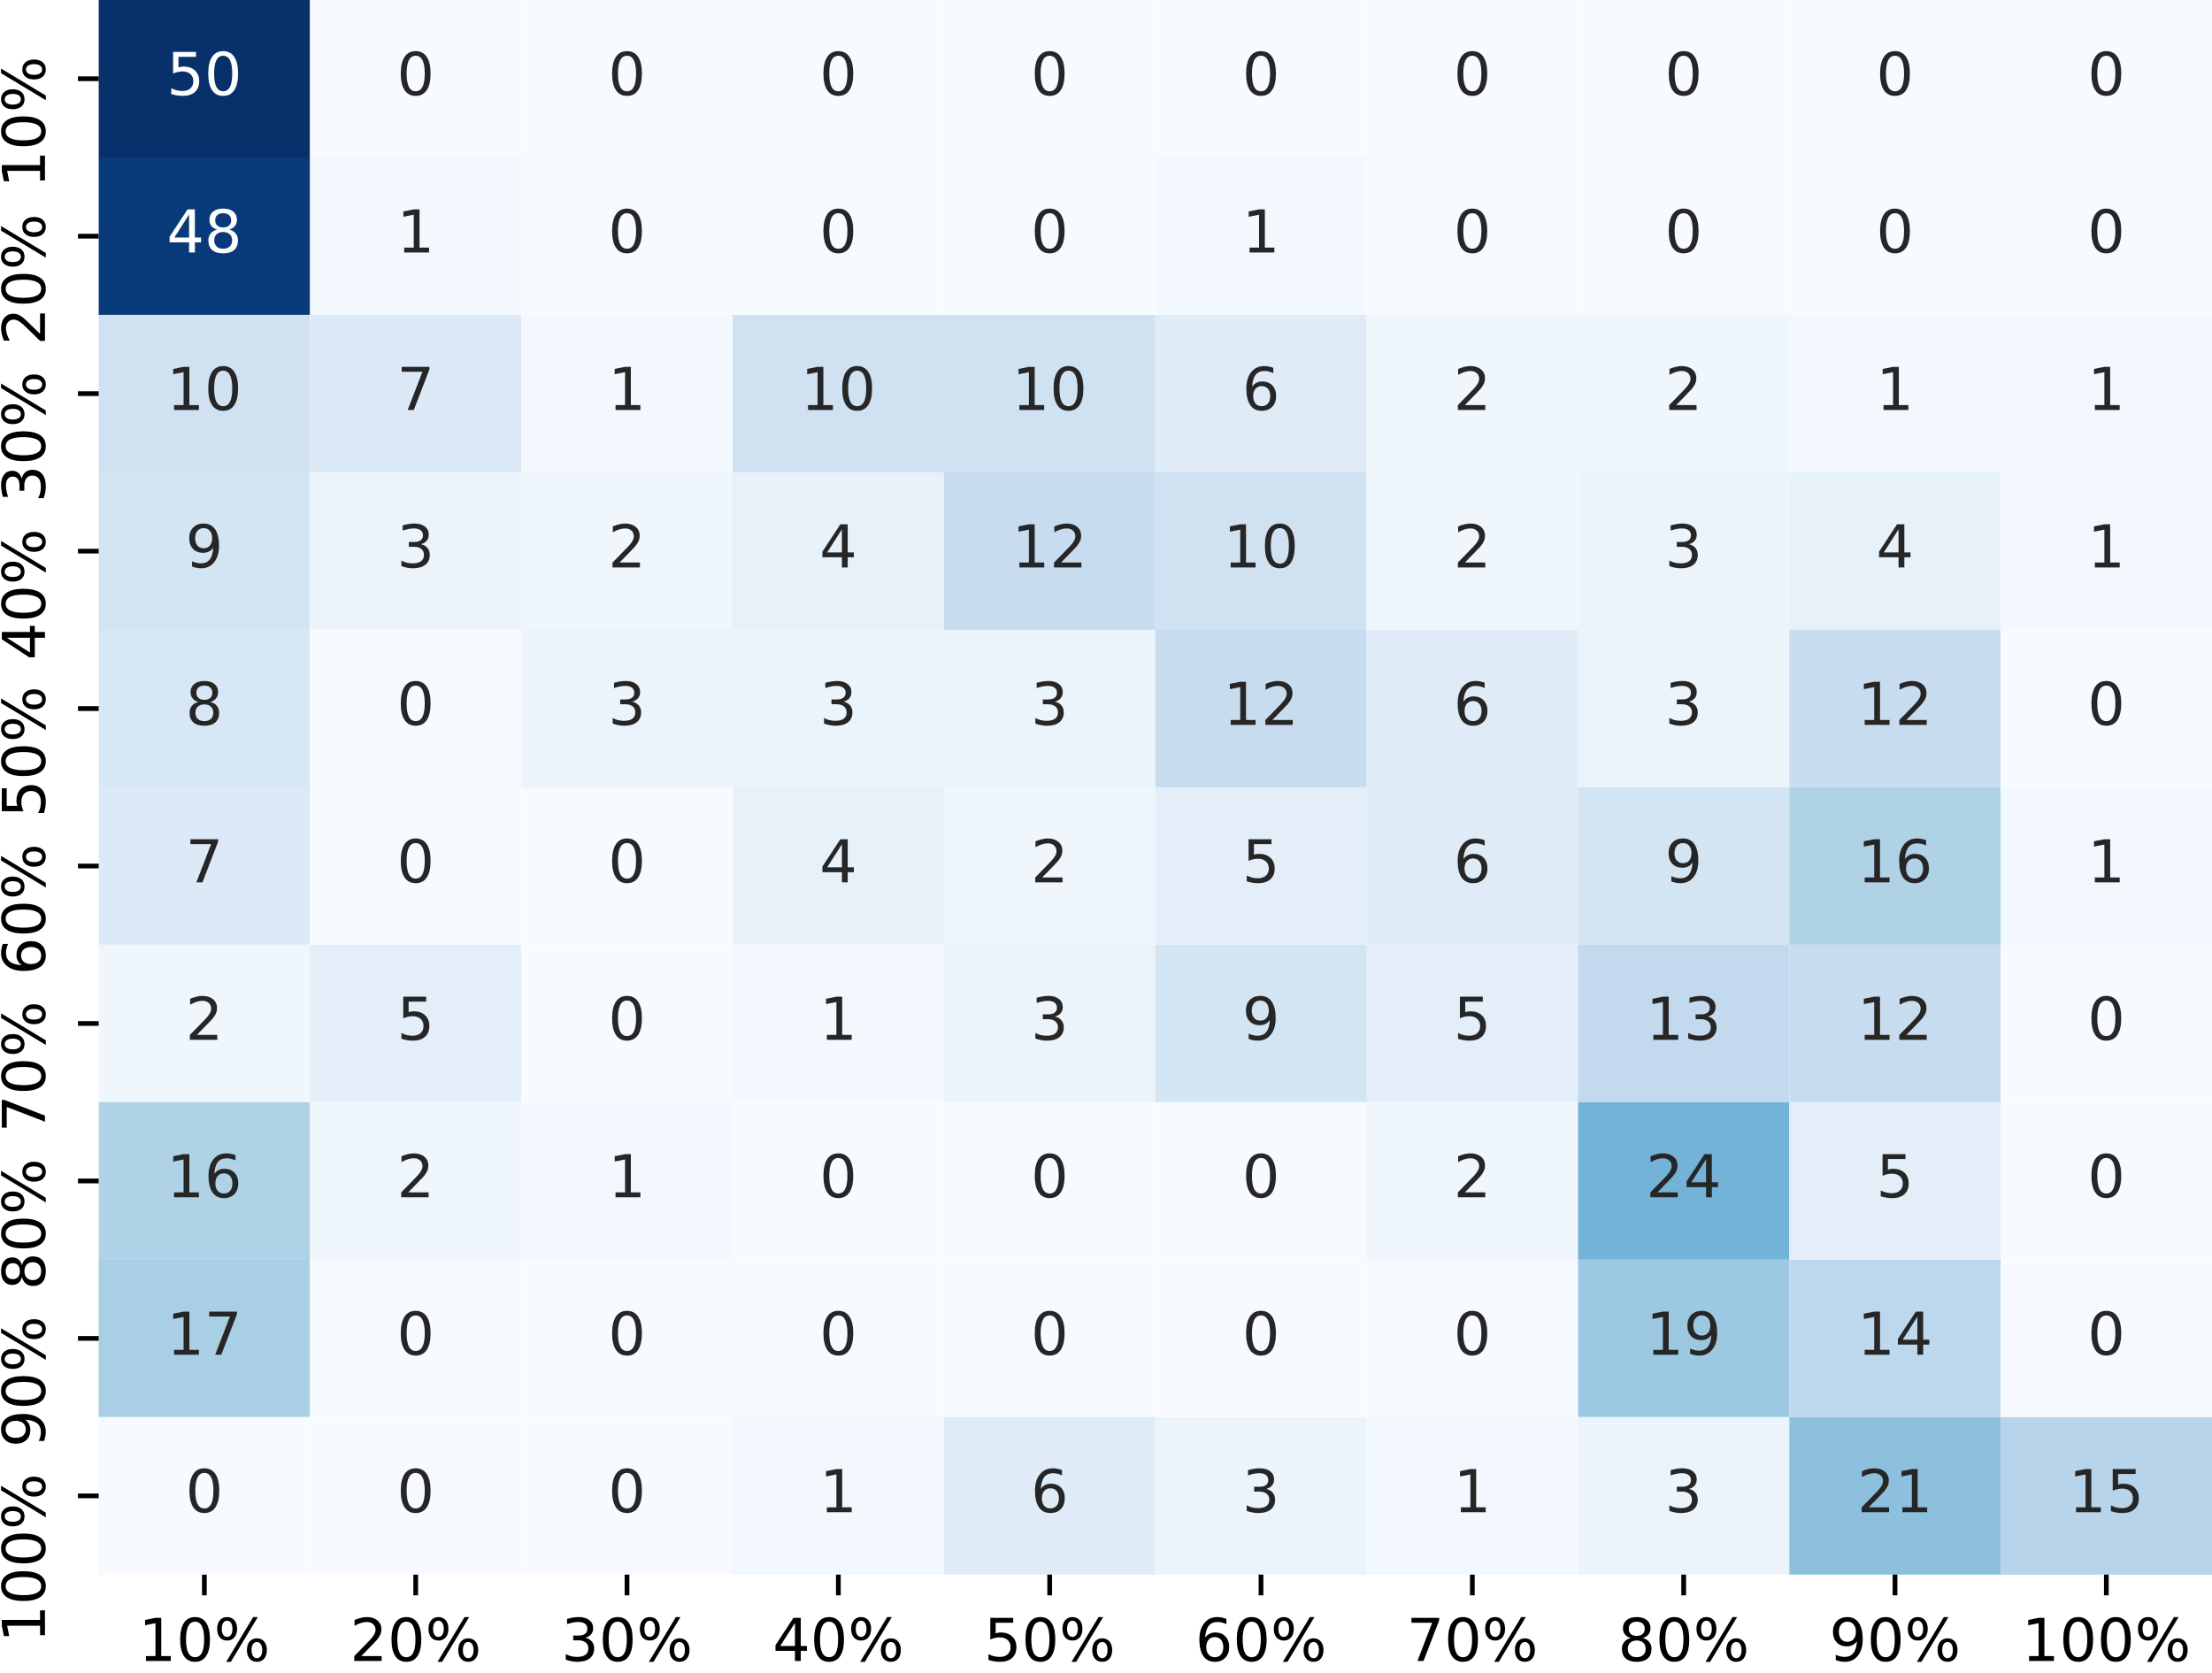 <?xml version="1.0" encoding="utf-8" standalone="no"?>
<!DOCTYPE svg PUBLIC "-//W3C//DTD SVG 1.1//EN"
  "http://www.w3.org/Graphics/SVG/1.1/DTD/svg11.dtd">
<!-- Created with matplotlib (https://matplotlib.org/) -->
<svg height="282.79pt" version="1.1" viewBox="0 0 373.798 282.79" width="373.798pt" xmlns="http://www.w3.org/2000/svg" xmlns:xlink="http://www.w3.org/1999/xlink">
 <defs>
  <style type="text/css">*{stroke-linecap:butt;stroke-linejoin:round;}</style>
 </defs>
 <g id="figure_1">
  <g id="patch_1">
   <path d="M 0 282.79 
L 373.798 282.79 
L 373.798 0 
L 0 0 
z
" style="fill:#ffffff;"/>
  </g>
  <g id="axes_1">
   <g id="patch_2">
    <path d="M 16.678 266.112 
L 373.798 266.112 
L 373.798 0 
L 16.678 0 
z
" style="fill:#ffffff;"/>
   </g>
   <g id="QuadMesh_1">
    <path clip-path="url(#pb8c83e64f5)" d="M 16.678 0 
L 52.39 0 
L 52.39 26.611 
L 16.678 26.611 
L 16.678 0 
" style="fill:#08306b;"/>
    <path clip-path="url(#pb8c83e64f5)" d="M 52.39 0 
L 88.102 0 
L 88.102 26.611 
L 52.39 26.611 
L 52.39 0 
" style="fill:#f7fbff;"/>
    <path clip-path="url(#pb8c83e64f5)" d="M 88.102 0 
L 123.814 0 
L 123.814 26.611 
L 88.102 26.611 
L 88.102 0 
" style="fill:#f7fbff;"/>
    <path clip-path="url(#pb8c83e64f5)" d="M 123.814 0 
L 159.526 0 
L 159.526 26.611 
L 123.814 26.611 
L 123.814 0 
" style="fill:#f7fbff;"/>
    <path clip-path="url(#pb8c83e64f5)" d="M 159.526 0 
L 195.238 0 
L 195.238 26.611 
L 159.526 26.611 
L 159.526 0 
" style="fill:#f7fbff;"/>
    <path clip-path="url(#pb8c83e64f5)" d="M 195.238 0 
L 230.95 0 
L 230.95 26.611 
L 195.238 26.611 
L 195.238 0 
" style="fill:#f7fbff;"/>
    <path clip-path="url(#pb8c83e64f5)" d="M 230.95 0 
L 266.662 0 
L 266.662 26.611 
L 230.95 26.611 
L 230.95 0 
" style="fill:#f7fbff;"/>
    <path clip-path="url(#pb8c83e64f5)" d="M 266.662 0 
L 302.374 0 
L 302.374 26.611 
L 266.662 26.611 
L 266.662 0 
" style="fill:#f7fbff;"/>
    <path clip-path="url(#pb8c83e64f5)" d="M 302.374 0 
L 338.086 0 
L 338.086 26.611 
L 302.374 26.611 
L 302.374 0 
" style="fill:#f7fbff;"/>
    <path clip-path="url(#pb8c83e64f5)" d="M 338.086 0 
L 373.798 0 
L 373.798 26.611 
L 338.086 26.611 
L 338.086 0 
" style="fill:#f7fbff;"/>
    <path clip-path="url(#pb8c83e64f5)" d="M 16.678 26.611 
L 52.39 26.611 
L 52.39 53.222 
L 16.678 53.222 
L 16.678 26.611 
" style="fill:#083a7a;"/>
    <path clip-path="url(#pb8c83e64f5)" d="M 52.39 26.611 
L 88.102 26.611 
L 88.102 53.222 
L 52.39 53.222 
L 52.39 26.611 
" style="fill:#f3f8fe;"/>
    <path clip-path="url(#pb8c83e64f5)" d="M 88.102 26.611 
L 123.814 26.611 
L 123.814 53.222 
L 88.102 53.222 
L 88.102 26.611 
" style="fill:#f7fbff;"/>
    <path clip-path="url(#pb8c83e64f5)" d="M 123.814 26.611 
L 159.526 26.611 
L 159.526 53.222 
L 123.814 53.222 
L 123.814 26.611 
" style="fill:#f7fbff;"/>
    <path clip-path="url(#pb8c83e64f5)" d="M 159.526 26.611 
L 195.238 26.611 
L 195.238 53.222 
L 159.526 53.222 
L 159.526 26.611 
" style="fill:#f7fbff;"/>
    <path clip-path="url(#pb8c83e64f5)" d="M 195.238 26.611 
L 230.95 26.611 
L 230.95 53.222 
L 195.238 53.222 
L 195.238 26.611 
" style="fill:#f3f8fe;"/>
    <path clip-path="url(#pb8c83e64f5)" d="M 230.95 26.611 
L 266.662 26.611 
L 266.662 53.222 
L 230.95 53.222 
L 230.95 26.611 
" style="fill:#f7fbff;"/>
    <path clip-path="url(#pb8c83e64f5)" d="M 266.662 26.611 
L 302.374 26.611 
L 302.374 53.222 
L 266.662 53.222 
L 266.662 26.611 
" style="fill:#f7fbff;"/>
    <path clip-path="url(#pb8c83e64f5)" d="M 302.374 26.611 
L 338.086 26.611 
L 338.086 53.222 
L 302.374 53.222 
L 302.374 26.611 
" style="fill:#f7fbff;"/>
    <path clip-path="url(#pb8c83e64f5)" d="M 338.086 26.611 
L 373.798 26.611 
L 373.798 53.222 
L 338.086 53.222 
L 338.086 26.611 
" style="fill:#f7fbff;"/>
    <path clip-path="url(#pb8c83e64f5)" d="M 16.678 53.222 
L 52.39 53.222 
L 52.39 79.834 
L 16.678 79.834 
L 16.678 53.222 
" style="fill:#d0e1f2;"/>
    <path clip-path="url(#pb8c83e64f5)" d="M 52.39 53.222 
L 88.102 53.222 
L 88.102 79.834 
L 52.39 79.834 
L 52.39 53.222 
" style="fill:#dce9f6;"/>
    <path clip-path="url(#pb8c83e64f5)" d="M 88.102 53.222 
L 123.814 53.222 
L 123.814 79.834 
L 88.102 79.834 
L 88.102 53.222 
" style="fill:#f3f8fe;"/>
    <path clip-path="url(#pb8c83e64f5)" d="M 123.814 53.222 
L 159.526 53.222 
L 159.526 79.834 
L 123.814 79.834 
L 123.814 53.222 
" style="fill:#d0e1f2;"/>
    <path clip-path="url(#pb8c83e64f5)" d="M 159.526 53.222 
L 195.238 53.222 
L 195.238 79.834 
L 159.526 79.834 
L 159.526 53.222 
" style="fill:#d0e1f2;"/>
    <path clip-path="url(#pb8c83e64f5)" d="M 195.238 53.222 
L 230.95 53.222 
L 230.95 79.834 
L 195.238 79.834 
L 195.238 53.222 
" style="fill:#dfecf7;"/>
    <path clip-path="url(#pb8c83e64f5)" d="M 230.95 53.222 
L 266.662 53.222 
L 266.662 79.834 
L 230.95 79.834 
L 230.95 53.222 
" style="fill:#eff6fc;"/>
    <path clip-path="url(#pb8c83e64f5)" d="M 266.662 53.222 
L 302.374 53.222 
L 302.374 79.834 
L 266.662 79.834 
L 266.662 53.222 
" style="fill:#eff6fc;"/>
    <path clip-path="url(#pb8c83e64f5)" d="M 302.374 53.222 
L 338.086 53.222 
L 338.086 79.834 
L 302.374 79.834 
L 302.374 53.222 
" style="fill:#f3f8fe;"/>
    <path clip-path="url(#pb8c83e64f5)" d="M 338.086 53.222 
L 373.798 53.222 
L 373.798 79.834 
L 338.086 79.834 
L 338.086 53.222 
" style="fill:#f3f8fe;"/>
    <path clip-path="url(#pb8c83e64f5)" d="M 16.678 79.834 
L 52.39 79.834 
L 52.39 106.445 
L 16.678 106.445 
L 16.678 79.834 
" style="fill:#d3e4f3;"/>
    <path clip-path="url(#pb8c83e64f5)" d="M 52.39 79.834 
L 88.102 79.834 
L 88.102 106.445 
L 52.39 106.445 
L 52.39 79.834 
" style="fill:#ebf3fb;"/>
    <path clip-path="url(#pb8c83e64f5)" d="M 88.102 79.834 
L 123.814 79.834 
L 123.814 106.445 
L 88.102 106.445 
L 88.102 79.834 
" style="fill:#eff6fc;"/>
    <path clip-path="url(#pb8c83e64f5)" d="M 123.814 79.834 
L 159.526 79.834 
L 159.526 106.445 
L 123.814 106.445 
L 123.814 79.834 
" style="fill:#e7f1fa;"/>
    <path clip-path="url(#pb8c83e64f5)" d="M 159.526 79.834 
L 195.238 79.834 
L 195.238 106.445 
L 159.526 106.445 
L 159.526 79.834 
" style="fill:#c8dcf0;"/>
    <path clip-path="url(#pb8c83e64f5)" d="M 195.238 79.834 
L 230.95 79.834 
L 230.95 106.445 
L 195.238 106.445 
L 195.238 79.834 
" style="fill:#d0e1f2;"/>
    <path clip-path="url(#pb8c83e64f5)" d="M 230.95 79.834 
L 266.662 79.834 
L 266.662 106.445 
L 230.95 106.445 
L 230.95 79.834 
" style="fill:#eff6fc;"/>
    <path clip-path="url(#pb8c83e64f5)" d="M 266.662 79.834 
L 302.374 79.834 
L 302.374 106.445 
L 266.662 106.445 
L 266.662 79.834 
" style="fill:#ebf3fb;"/>
    <path clip-path="url(#pb8c83e64f5)" d="M 302.374 79.834 
L 338.086 79.834 
L 338.086 106.445 
L 302.374 106.445 
L 302.374 79.834 
" style="fill:#e7f1fa;"/>
    <path clip-path="url(#pb8c83e64f5)" d="M 338.086 79.834 
L 373.798 79.834 
L 373.798 106.445 
L 338.086 106.445 
L 338.086 79.834 
" style="fill:#f3f8fe;"/>
    <path clip-path="url(#pb8c83e64f5)" d="M 16.678 106.445 
L 52.39 106.445 
L 52.39 133.056 
L 16.678 133.056 
L 16.678 106.445 
" style="fill:#d8e7f5;"/>
    <path clip-path="url(#pb8c83e64f5)" d="M 52.39 106.445 
L 88.102 106.445 
L 88.102 133.056 
L 52.39 133.056 
L 52.39 106.445 
" style="fill:#f7fbff;"/>
    <path clip-path="url(#pb8c83e64f5)" d="M 88.102 106.445 
L 123.814 106.445 
L 123.814 133.056 
L 88.102 133.056 
L 88.102 106.445 
" style="fill:#ebf3fb;"/>
    <path clip-path="url(#pb8c83e64f5)" d="M 123.814 106.445 
L 159.526 106.445 
L 159.526 133.056 
L 123.814 133.056 
L 123.814 106.445 
" style="fill:#ebf3fb;"/>
    <path clip-path="url(#pb8c83e64f5)" d="M 159.526 106.445 
L 195.238 106.445 
L 195.238 133.056 
L 159.526 133.056 
L 159.526 106.445 
" style="fill:#ebf3fb;"/>
    <path clip-path="url(#pb8c83e64f5)" d="M 195.238 106.445 
L 230.95 106.445 
L 230.95 133.056 
L 195.238 133.056 
L 195.238 106.445 
" style="fill:#c8dcf0;"/>
    <path clip-path="url(#pb8c83e64f5)" d="M 230.95 106.445 
L 266.662 106.445 
L 266.662 133.056 
L 230.95 133.056 
L 230.95 106.445 
" style="fill:#dfecf7;"/>
    <path clip-path="url(#pb8c83e64f5)" d="M 266.662 106.445 
L 302.374 106.445 
L 302.374 133.056 
L 266.662 133.056 
L 266.662 106.445 
" style="fill:#ebf3fb;"/>
    <path clip-path="url(#pb8c83e64f5)" d="M 302.374 106.445 
L 338.086 106.445 
L 338.086 133.056 
L 302.374 133.056 
L 302.374 106.445 
" style="fill:#c8dcf0;"/>
    <path clip-path="url(#pb8c83e64f5)" d="M 338.086 106.445 
L 373.798 106.445 
L 373.798 133.056 
L 338.086 133.056 
L 338.086 106.445 
" style="fill:#f7fbff;"/>
    <path clip-path="url(#pb8c83e64f5)" d="M 16.678 133.056 
L 52.39 133.056 
L 52.39 159.667 
L 16.678 159.667 
L 16.678 133.056 
" style="fill:#dce9f6;"/>
    <path clip-path="url(#pb8c83e64f5)" d="M 52.39 133.056 
L 88.102 133.056 
L 88.102 159.667 
L 52.39 159.667 
L 52.39 133.056 
" style="fill:#f7fbff;"/>
    <path clip-path="url(#pb8c83e64f5)" d="M 88.102 133.056 
L 123.814 133.056 
L 123.814 159.667 
L 88.102 159.667 
L 88.102 133.056 
" style="fill:#f7fbff;"/>
    <path clip-path="url(#pb8c83e64f5)" d="M 123.814 133.056 
L 159.526 133.056 
L 159.526 159.667 
L 123.814 159.667 
L 123.814 133.056 
" style="fill:#e7f1fa;"/>
    <path clip-path="url(#pb8c83e64f5)" d="M 159.526 133.056 
L 195.238 133.056 
L 195.238 159.667 
L 159.526 159.667 
L 159.526 133.056 
" style="fill:#eff6fc;"/>
    <path clip-path="url(#pb8c83e64f5)" d="M 195.238 133.056 
L 230.95 133.056 
L 230.95 159.667 
L 195.238 159.667 
L 195.238 133.056 
" style="fill:#e3eef9;"/>
    <path clip-path="url(#pb8c83e64f5)" d="M 230.95 133.056 
L 266.662 133.056 
L 266.662 159.667 
L 230.95 159.667 
L 230.95 133.056 
" style="fill:#dfecf7;"/>
    <path clip-path="url(#pb8c83e64f5)" d="M 266.662 133.056 
L 302.374 133.056 
L 302.374 159.667 
L 266.662 159.667 
L 266.662 133.056 
" style="fill:#d3e4f3;"/>
    <path clip-path="url(#pb8c83e64f5)" d="M 302.374 133.056 
L 338.086 133.056 
L 338.086 159.667 
L 302.374 159.667 
L 302.374 133.056 
" style="fill:#b0d2e7;"/>
    <path clip-path="url(#pb8c83e64f5)" d="M 338.086 133.056 
L 373.798 133.056 
L 373.798 159.667 
L 338.086 159.667 
L 338.086 133.056 
" style="fill:#f3f8fe;"/>
    <path clip-path="url(#pb8c83e64f5)" d="M 16.678 159.667 
L 52.39 159.667 
L 52.39 186.278 
L 16.678 186.278 
L 16.678 159.667 
" style="fill:#eff6fc;"/>
    <path clip-path="url(#pb8c83e64f5)" d="M 52.39 159.667 
L 88.102 159.667 
L 88.102 186.278 
L 52.39 186.278 
L 52.39 159.667 
" style="fill:#e3eef9;"/>
    <path clip-path="url(#pb8c83e64f5)" d="M 88.102 159.667 
L 123.814 159.667 
L 123.814 186.278 
L 88.102 186.278 
L 88.102 159.667 
" style="fill:#f7fbff;"/>
    <path clip-path="url(#pb8c83e64f5)" d="M 123.814 159.667 
L 159.526 159.667 
L 159.526 186.278 
L 123.814 186.278 
L 123.814 159.667 
" style="fill:#f3f8fe;"/>
    <path clip-path="url(#pb8c83e64f5)" d="M 159.526 159.667 
L 195.238 159.667 
L 195.238 186.278 
L 159.526 186.278 
L 159.526 159.667 
" style="fill:#ebf3fb;"/>
    <path clip-path="url(#pb8c83e64f5)" d="M 195.238 159.667 
L 230.95 159.667 
L 230.95 186.278 
L 195.238 186.278 
L 195.238 159.667 
" style="fill:#d3e4f3;"/>
    <path clip-path="url(#pb8c83e64f5)" d="M 230.95 159.667 
L 266.662 159.667 
L 266.662 186.278 
L 230.95 186.278 
L 230.95 159.667 
" style="fill:#e3eef9;"/>
    <path clip-path="url(#pb8c83e64f5)" d="M 266.662 159.667 
L 302.374 159.667 
L 302.374 186.278 
L 266.662 186.278 
L 266.662 159.667 
" style="fill:#c3daee;"/>
    <path clip-path="url(#pb8c83e64f5)" d="M 302.374 159.667 
L 338.086 159.667 
L 338.086 186.278 
L 302.374 186.278 
L 302.374 159.667 
" style="fill:#c8dcf0;"/>
    <path clip-path="url(#pb8c83e64f5)" d="M 338.086 159.667 
L 373.798 159.667 
L 373.798 186.278 
L 338.086 186.278 
L 338.086 159.667 
" style="fill:#f7fbff;"/>
    <path clip-path="url(#pb8c83e64f5)" d="M 16.678 186.278 
L 52.39 186.278 
L 52.39 212.89 
L 16.678 212.89 
L 16.678 186.278 
" style="fill:#b0d2e7;"/>
    <path clip-path="url(#pb8c83e64f5)" d="M 52.39 186.278 
L 88.102 186.278 
L 88.102 212.89 
L 52.39 212.89 
L 52.39 186.278 
" style="fill:#eff6fc;"/>
    <path clip-path="url(#pb8c83e64f5)" d="M 88.102 186.278 
L 123.814 186.278 
L 123.814 212.89 
L 88.102 212.89 
L 88.102 186.278 
" style="fill:#f3f8fe;"/>
    <path clip-path="url(#pb8c83e64f5)" d="M 123.814 186.278 
L 159.526 186.278 
L 159.526 212.89 
L 123.814 212.89 
L 123.814 186.278 
" style="fill:#f7fbff;"/>
    <path clip-path="url(#pb8c83e64f5)" d="M 159.526 186.278 
L 195.238 186.278 
L 195.238 212.89 
L 159.526 212.89 
L 159.526 186.278 
" style="fill:#f7fbff;"/>
    <path clip-path="url(#pb8c83e64f5)" d="M 195.238 186.278 
L 230.95 186.278 
L 230.95 212.89 
L 195.238 212.89 
L 195.238 186.278 
" style="fill:#f7fbff;"/>
    <path clip-path="url(#pb8c83e64f5)" d="M 230.95 186.278 
L 266.662 186.278 
L 266.662 212.89 
L 230.95 212.89 
L 230.95 186.278 
" style="fill:#eff6fc;"/>
    <path clip-path="url(#pb8c83e64f5)" d="M 266.662 186.278 
L 302.374 186.278 
L 302.374 212.89 
L 266.662 212.89 
L 266.662 186.278 
" style="fill:#74b3d8;"/>
    <path clip-path="url(#pb8c83e64f5)" d="M 302.374 186.278 
L 338.086 186.278 
L 338.086 212.89 
L 302.374 212.89 
L 302.374 186.278 
" style="fill:#e3eef9;"/>
    <path clip-path="url(#pb8c83e64f5)" d="M 338.086 186.278 
L 373.798 186.278 
L 373.798 212.89 
L 338.086 212.89 
L 338.086 186.278 
" style="fill:#f7fbff;"/>
    <path clip-path="url(#pb8c83e64f5)" d="M 16.678 212.89 
L 52.39 212.89 
L 52.39 239.501 
L 16.678 239.501 
L 16.678 212.89 
" style="fill:#a9cfe5;"/>
    <path clip-path="url(#pb8c83e64f5)" d="M 52.39 212.89 
L 88.102 212.89 
L 88.102 239.501 
L 52.39 239.501 
L 52.39 212.89 
" style="fill:#f7fbff;"/>
    <path clip-path="url(#pb8c83e64f5)" d="M 88.102 212.89 
L 123.814 212.89 
L 123.814 239.501 
L 88.102 239.501 
L 88.102 212.89 
" style="fill:#f7fbff;"/>
    <path clip-path="url(#pb8c83e64f5)" d="M 123.814 212.89 
L 159.526 212.89 
L 159.526 239.501 
L 123.814 239.501 
L 123.814 212.89 
" style="fill:#f7fbff;"/>
    <path clip-path="url(#pb8c83e64f5)" d="M 159.526 212.89 
L 195.238 212.89 
L 195.238 239.501 
L 159.526 239.501 
L 159.526 212.89 
" style="fill:#f7fbff;"/>
    <path clip-path="url(#pb8c83e64f5)" d="M 195.238 212.89 
L 230.95 212.89 
L 230.95 239.501 
L 195.238 239.501 
L 195.238 212.89 
" style="fill:#f7fbff;"/>
    <path clip-path="url(#pb8c83e64f5)" d="M 230.95 212.89 
L 266.662 212.89 
L 266.662 239.501 
L 230.95 239.501 
L 230.95 212.89 
" style="fill:#f7fbff;"/>
    <path clip-path="url(#pb8c83e64f5)" d="M 266.662 212.89 
L 302.374 212.89 
L 302.374 239.501 
L 266.662 239.501 
L 266.662 212.89 
" style="fill:#9cc9e1;"/>
    <path clip-path="url(#pb8c83e64f5)" d="M 302.374 212.89 
L 338.086 212.89 
L 338.086 239.501 
L 302.374 239.501 
L 302.374 212.89 
" style="fill:#bdd7ec;"/>
    <path clip-path="url(#pb8c83e64f5)" d="M 338.086 212.89 
L 373.798 212.89 
L 373.798 239.501 
L 338.086 239.501 
L 338.086 212.89 
" style="fill:#f7fbff;"/>
    <path clip-path="url(#pb8c83e64f5)" d="M 16.678 239.501 
L 52.39 239.501 
L 52.39 266.112 
L 16.678 266.112 
L 16.678 239.501 
" style="fill:#f7fbff;"/>
    <path clip-path="url(#pb8c83e64f5)" d="M 52.39 239.501 
L 88.102 239.501 
L 88.102 266.112 
L 52.39 266.112 
L 52.39 239.501 
" style="fill:#f7fbff;"/>
    <path clip-path="url(#pb8c83e64f5)" d="M 88.102 239.501 
L 123.814 239.501 
L 123.814 266.112 
L 88.102 266.112 
L 88.102 239.501 
" style="fill:#f7fbff;"/>
    <path clip-path="url(#pb8c83e64f5)" d="M 123.814 239.501 
L 159.526 239.501 
L 159.526 266.112 
L 123.814 266.112 
L 123.814 239.501 
" style="fill:#f3f8fe;"/>
    <path clip-path="url(#pb8c83e64f5)" d="M 159.526 239.501 
L 195.238 239.501 
L 195.238 266.112 
L 159.526 266.112 
L 159.526 239.501 
" style="fill:#dfecf7;"/>
    <path clip-path="url(#pb8c83e64f5)" d="M 195.238 239.501 
L 230.95 239.501 
L 230.95 266.112 
L 195.238 266.112 
L 195.238 239.501 
" style="fill:#ebf3fb;"/>
    <path clip-path="url(#pb8c83e64f5)" d="M 230.95 239.501 
L 266.662 239.501 
L 266.662 266.112 
L 230.95 266.112 
L 230.95 239.501 
" style="fill:#f3f8fe;"/>
    <path clip-path="url(#pb8c83e64f5)" d="M 266.662 239.501 
L 302.374 239.501 
L 302.374 266.112 
L 266.662 266.112 
L 266.662 239.501 
" style="fill:#ebf3fb;"/>
    <path clip-path="url(#pb8c83e64f5)" d="M 302.374 239.501 
L 338.086 239.501 
L 338.086 266.112 
L 302.374 266.112 
L 302.374 239.501 
" style="fill:#8cc0dd;"/>
    <path clip-path="url(#pb8c83e64f5)" d="M 338.086 239.501 
L 373.798 239.501 
L 373.798 266.112 
L 338.086 266.112 
L 338.086 239.501 
" style="fill:#b7d4ea;"/>
   </g>
   <g id="matplotlib.axis_1">
    <g id="xtick_1">
     <g id="line2d_1">
      <defs>
       <path d="M 0 0 
L 0 3.5 
" id="m643a552ea4" style="stroke:#000000;stroke-width:0.8;"/>
      </defs>
      <g>
       <use style="stroke:#000000;stroke-width:0.8;" x="34.534" xlink:href="#m643a552ea4" y="266.112"/>
      </g>
     </g>
     <g id="text_1">
      <!-- 10% -->
      <g transform="translate(23.421 280.71)scale(0.1 -0.1)">
       <defs>
        <path d="M 12.406 8.297 
L 28.516 8.297 
L 28.516 63.922 
L 10.984 60.406 
L 10.984 69.391 
L 28.422 72.906 
L 38.281 72.906 
L 38.281 8.297 
L 54.391 8.297 
L 54.391 0 
L 12.406 0 
z
" id="DejaVuSans-49"/>
        <path d="M 31.781 66.406 
Q 24.172 66.406 20.328 58.906 
Q 16.5 51.422 16.5 36.375 
Q 16.5 21.391 20.328 13.891 
Q 24.172 6.391 31.781 6.391 
Q 39.453 6.391 43.281 13.891 
Q 47.125 21.391 47.125 36.375 
Q 47.125 51.422 43.281 58.906 
Q 39.453 66.406 31.781 66.406 
z
M 31.781 74.219 
Q 44.047 74.219 50.516 64.516 
Q 56.984 54.828 56.984 36.375 
Q 56.984 17.969 50.516 8.266 
Q 44.047 -1.422 31.781 -1.422 
Q 19.531 -1.422 13.062 8.266 
Q 6.594 17.969 6.594 36.375 
Q 6.594 54.828 13.062 64.516 
Q 19.531 74.219 31.781 74.219 
z
" id="DejaVuSans-48"/>
        <path d="M 72.703 32.078 
Q 68.453 32.078 66.031 28.469 
Q 63.625 24.859 63.625 18.406 
Q 63.625 12.062 66.031 8.422 
Q 68.453 4.781 72.703 4.781 
Q 76.859 4.781 79.266 8.422 
Q 81.688 12.062 81.688 18.406 
Q 81.688 24.812 79.266 28.438 
Q 76.859 32.078 72.703 32.078 
z
M 72.703 38.281 
Q 80.422 38.281 84.953 32.906 
Q 89.5 27.547 89.5 18.406 
Q 89.5 9.281 84.938 3.922 
Q 80.375 -1.422 72.703 -1.422 
Q 64.891 -1.422 60.344 3.922 
Q 55.812 9.281 55.812 18.406 
Q 55.812 27.594 60.375 32.938 
Q 64.938 38.281 72.703 38.281 
z
M 22.312 68.016 
Q 18.109 68.016 15.688 64.375 
Q 13.281 60.75 13.281 54.391 
Q 13.281 47.953 15.672 44.328 
Q 18.062 40.719 22.312 40.719 
Q 26.562 40.719 28.969 44.328 
Q 31.391 47.953 31.391 54.391 
Q 31.391 60.688 28.953 64.344 
Q 26.516 68.016 22.312 68.016 
z
M 66.406 74.219 
L 74.219 74.219 
L 28.609 -1.422 
L 20.797 -1.422 
z
M 22.312 74.219 
Q 30.031 74.219 34.609 68.875 
Q 39.203 63.531 39.203 54.391 
Q 39.203 45.172 34.641 39.844 
Q 30.078 34.516 22.312 34.516 
Q 14.547 34.516 10.031 39.859 
Q 5.516 45.219 5.516 54.391 
Q 5.516 63.484 10.047 68.844 
Q 14.594 74.219 22.312 74.219 
z
" id="DejaVuSans-37"/>
       </defs>
       <use xlink:href="#DejaVuSans-49"/>
       <use x="63.623" xlink:href="#DejaVuSans-48"/>
       <use x="127.246" xlink:href="#DejaVuSans-37"/>
      </g>
     </g>
    </g>
    <g id="xtick_2">
     <g id="line2d_2">
      <g>
       <use style="stroke:#000000;stroke-width:0.8;" x="70.246" xlink:href="#m643a552ea4" y="266.112"/>
      </g>
     </g>
     <g id="text_2">
      <!-- 20% -->
      <g transform="translate(59.133 280.71)scale(0.1 -0.1)">
       <defs>
        <path d="M 19.188 8.297 
L 53.609 8.297 
L 53.609 0 
L 7.328 0 
L 7.328 8.297 
Q 12.938 14.109 22.625 23.891 
Q 32.328 33.688 34.812 36.531 
Q 39.547 41.844 41.422 45.531 
Q 43.312 49.219 43.312 52.781 
Q 43.312 58.594 39.234 62.25 
Q 35.156 65.922 28.609 65.922 
Q 23.969 65.922 18.812 64.312 
Q 13.672 62.703 7.812 59.422 
L 7.812 69.391 
Q 13.766 71.781 18.938 73 
Q 24.125 74.219 28.422 74.219 
Q 39.75 74.219 46.484 68.547 
Q 53.219 62.891 53.219 53.422 
Q 53.219 48.922 51.531 44.891 
Q 49.859 40.875 45.406 35.406 
Q 44.188 33.984 37.641 27.219 
Q 31.109 20.453 19.188 8.297 
z
" id="DejaVuSans-50"/>
       </defs>
       <use xlink:href="#DejaVuSans-50"/>
       <use x="63.623" xlink:href="#DejaVuSans-48"/>
       <use x="127.246" xlink:href="#DejaVuSans-37"/>
      </g>
     </g>
    </g>
    <g id="xtick_3">
     <g id="line2d_3">
      <g>
       <use style="stroke:#000000;stroke-width:0.8;" x="105.958" xlink:href="#m643a552ea4" y="266.112"/>
      </g>
     </g>
     <g id="text_3">
      <!-- 30% -->
      <g transform="translate(94.845 280.71)scale(0.1 -0.1)">
       <defs>
        <path d="M 40.578 39.312 
Q 47.656 37.797 51.625 33 
Q 55.609 28.219 55.609 21.188 
Q 55.609 10.406 48.188 4.484 
Q 40.766 -1.422 27.094 -1.422 
Q 22.516 -1.422 17.656 -0.516 
Q 12.797 0.391 7.625 2.203 
L 7.625 11.719 
Q 11.719 9.328 16.594 8.109 
Q 21.484 6.891 26.812 6.891 
Q 36.078 6.891 40.938 10.547 
Q 45.797 14.203 45.797 21.188 
Q 45.797 27.641 41.281 31.266 
Q 36.766 34.906 28.719 34.906 
L 20.219 34.906 
L 20.219 43.016 
L 29.109 43.016 
Q 36.375 43.016 40.234 45.922 
Q 44.094 48.828 44.094 54.297 
Q 44.094 59.906 40.109 62.906 
Q 36.141 65.922 28.719 65.922 
Q 24.656 65.922 20.016 65.031 
Q 15.375 64.156 9.812 62.312 
L 9.812 71.094 
Q 15.438 72.656 20.344 73.438 
Q 25.25 74.219 29.594 74.219 
Q 40.828 74.219 47.359 69.109 
Q 53.906 64.016 53.906 55.328 
Q 53.906 49.266 50.438 45.094 
Q 46.969 40.922 40.578 39.312 
z
" id="DejaVuSans-51"/>
       </defs>
       <use xlink:href="#DejaVuSans-51"/>
       <use x="63.623" xlink:href="#DejaVuSans-48"/>
       <use x="127.246" xlink:href="#DejaVuSans-37"/>
      </g>
     </g>
    </g>
    <g id="xtick_4">
     <g id="line2d_4">
      <g>
       <use style="stroke:#000000;stroke-width:0.8;" x="141.67" xlink:href="#m643a552ea4" y="266.112"/>
      </g>
     </g>
     <g id="text_4">
      <!-- 40% -->
      <g transform="translate(130.557 280.71)scale(0.1 -0.1)">
       <defs>
        <path d="M 37.797 64.312 
L 12.891 25.391 
L 37.797 25.391 
z
M 35.203 72.906 
L 47.609 72.906 
L 47.609 25.391 
L 58.016 25.391 
L 58.016 17.188 
L 47.609 17.188 
L 47.609 0 
L 37.797 0 
L 37.797 17.188 
L 4.891 17.188 
L 4.891 26.703 
z
" id="DejaVuSans-52"/>
       </defs>
       <use xlink:href="#DejaVuSans-52"/>
       <use x="63.623" xlink:href="#DejaVuSans-48"/>
       <use x="127.246" xlink:href="#DejaVuSans-37"/>
      </g>
     </g>
    </g>
    <g id="xtick_5">
     <g id="line2d_5">
      <g>
       <use style="stroke:#000000;stroke-width:0.8;" x="177.382" xlink:href="#m643a552ea4" y="266.112"/>
      </g>
     </g>
     <g id="text_5">
      <!-- 50% -->
      <g transform="translate(166.269 280.71)scale(0.1 -0.1)">
       <defs>
        <path d="M 10.797 72.906 
L 49.516 72.906 
L 49.516 64.594 
L 19.828 64.594 
L 19.828 46.734 
Q 21.969 47.469 24.109 47.828 
Q 26.266 48.188 28.422 48.188 
Q 40.625 48.188 47.75 41.5 
Q 54.891 34.812 54.891 23.391 
Q 54.891 11.625 47.562 5.094 
Q 40.234 -1.422 26.906 -1.422 
Q 22.312 -1.422 17.547 -0.641 
Q 12.797 0.141 7.719 1.703 
L 7.719 11.625 
Q 12.109 9.234 16.797 8.062 
Q 21.484 6.891 26.703 6.891 
Q 35.156 6.891 40.078 11.328 
Q 45.016 15.766 45.016 23.391 
Q 45.016 31 40.078 35.438 
Q 35.156 39.891 26.703 39.891 
Q 22.75 39.891 18.812 39.016 
Q 14.891 38.141 10.797 36.281 
z
" id="DejaVuSans-53"/>
       </defs>
       <use xlink:href="#DejaVuSans-53"/>
       <use x="63.623" xlink:href="#DejaVuSans-48"/>
       <use x="127.246" xlink:href="#DejaVuSans-37"/>
      </g>
     </g>
    </g>
    <g id="xtick_6">
     <g id="line2d_6">
      <g>
       <use style="stroke:#000000;stroke-width:0.8;" x="213.094" xlink:href="#m643a552ea4" y="266.112"/>
      </g>
     </g>
     <g id="text_6">
      <!-- 60% -->
      <g transform="translate(201.981 280.71)scale(0.1 -0.1)">
       <defs>
        <path d="M 33.016 40.375 
Q 26.375 40.375 22.484 35.828 
Q 18.609 31.297 18.609 23.391 
Q 18.609 15.531 22.484 10.953 
Q 26.375 6.391 33.016 6.391 
Q 39.656 6.391 43.531 10.953 
Q 47.406 15.531 47.406 23.391 
Q 47.406 31.297 43.531 35.828 
Q 39.656 40.375 33.016 40.375 
z
M 52.594 71.297 
L 52.594 62.312 
Q 48.875 64.062 45.094 64.984 
Q 41.312 65.922 37.594 65.922 
Q 27.828 65.922 22.672 59.328 
Q 17.531 52.734 16.797 39.406 
Q 19.672 43.656 24.016 45.922 
Q 28.375 48.188 33.594 48.188 
Q 44.578 48.188 50.953 41.516 
Q 57.328 34.859 57.328 23.391 
Q 57.328 12.156 50.688 5.359 
Q 44.047 -1.422 33.016 -1.422 
Q 20.359 -1.422 13.672 8.266 
Q 6.984 17.969 6.984 36.375 
Q 6.984 53.656 15.188 63.938 
Q 23.391 74.219 37.203 74.219 
Q 40.922 74.219 44.703 73.484 
Q 48.484 72.75 52.594 71.297 
z
" id="DejaVuSans-54"/>
       </defs>
       <use xlink:href="#DejaVuSans-54"/>
       <use x="63.623" xlink:href="#DejaVuSans-48"/>
       <use x="127.246" xlink:href="#DejaVuSans-37"/>
      </g>
     </g>
    </g>
    <g id="xtick_7">
     <g id="line2d_7">
      <g>
       <use style="stroke:#000000;stroke-width:0.8;" x="248.806" xlink:href="#m643a552ea4" y="266.112"/>
      </g>
     </g>
     <g id="text_7">
      <!-- 70% -->
      <g transform="translate(237.693 280.71)scale(0.1 -0.1)">
       <defs>
        <path d="M 8.203 72.906 
L 55.078 72.906 
L 55.078 68.703 
L 28.609 0 
L 18.312 0 
L 43.219 64.594 
L 8.203 64.594 
z
" id="DejaVuSans-55"/>
       </defs>
       <use xlink:href="#DejaVuSans-55"/>
       <use x="63.623" xlink:href="#DejaVuSans-48"/>
       <use x="127.246" xlink:href="#DejaVuSans-37"/>
      </g>
     </g>
    </g>
    <g id="xtick_8">
     <g id="line2d_8">
      <g>
       <use style="stroke:#000000;stroke-width:0.8;" x="284.518" xlink:href="#m643a552ea4" y="266.112"/>
      </g>
     </g>
     <g id="text_8">
      <!-- 80% -->
      <g transform="translate(273.405 280.71)scale(0.1 -0.1)">
       <defs>
        <path d="M 31.781 34.625 
Q 24.75 34.625 20.719 30.859 
Q 16.703 27.094 16.703 20.516 
Q 16.703 13.922 20.719 10.156 
Q 24.75 6.391 31.781 6.391 
Q 38.812 6.391 42.859 10.172 
Q 46.922 13.969 46.922 20.516 
Q 46.922 27.094 42.891 30.859 
Q 38.875 34.625 31.781 34.625 
z
M 21.922 38.812 
Q 15.578 40.375 12.031 44.719 
Q 8.5 49.078 8.5 55.328 
Q 8.5 64.062 14.719 69.141 
Q 20.953 74.219 31.781 74.219 
Q 42.672 74.219 48.875 69.141 
Q 55.078 64.062 55.078 55.328 
Q 55.078 49.078 51.531 44.719 
Q 48 40.375 41.703 38.812 
Q 48.828 37.156 52.797 32.312 
Q 56.781 27.484 56.781 20.516 
Q 56.781 9.906 50.312 4.234 
Q 43.844 -1.422 31.781 -1.422 
Q 19.734 -1.422 13.25 4.234 
Q 6.781 9.906 6.781 20.516 
Q 6.781 27.484 10.781 32.312 
Q 14.797 37.156 21.922 38.812 
z
M 18.312 54.391 
Q 18.312 48.734 21.844 45.562 
Q 25.391 42.391 31.781 42.391 
Q 38.141 42.391 41.719 45.562 
Q 45.312 48.734 45.312 54.391 
Q 45.312 60.062 41.719 63.234 
Q 38.141 66.406 31.781 66.406 
Q 25.391 66.406 21.844 63.234 
Q 18.312 60.062 18.312 54.391 
z
" id="DejaVuSans-56"/>
       </defs>
       <use xlink:href="#DejaVuSans-56"/>
       <use x="63.623" xlink:href="#DejaVuSans-48"/>
       <use x="127.246" xlink:href="#DejaVuSans-37"/>
      </g>
     </g>
    </g>
    <g id="xtick_9">
     <g id="line2d_9">
      <g>
       <use style="stroke:#000000;stroke-width:0.8;" x="320.23" xlink:href="#m643a552ea4" y="266.112"/>
      </g>
     </g>
     <g id="text_9">
      <!-- 90% -->
      <g transform="translate(309.117 280.71)scale(0.1 -0.1)">
       <defs>
        <path d="M 10.984 1.516 
L 10.984 10.5 
Q 14.703 8.734 18.5 7.812 
Q 22.312 6.891 25.984 6.891 
Q 35.75 6.891 40.891 13.453 
Q 46.047 20.016 46.781 33.406 
Q 43.953 29.203 39.594 26.953 
Q 35.25 24.703 29.984 24.703 
Q 19.047 24.703 12.672 31.312 
Q 6.297 37.938 6.297 49.422 
Q 6.297 60.641 12.938 67.422 
Q 19.578 74.219 30.609 74.219 
Q 43.266 74.219 49.922 64.516 
Q 56.594 54.828 56.594 36.375 
Q 56.594 19.141 48.406 8.859 
Q 40.234 -1.422 26.422 -1.422 
Q 22.703 -1.422 18.891 -0.688 
Q 15.094 0.047 10.984 1.516 
z
M 30.609 32.422 
Q 37.25 32.422 41.125 36.953 
Q 45.016 41.5 45.016 49.422 
Q 45.016 57.281 41.125 61.844 
Q 37.25 66.406 30.609 66.406 
Q 23.969 66.406 20.094 61.844 
Q 16.219 57.281 16.219 49.422 
Q 16.219 41.5 20.094 36.953 
Q 23.969 32.422 30.609 32.422 
z
" id="DejaVuSans-57"/>
       </defs>
       <use xlink:href="#DejaVuSans-57"/>
       <use x="63.623" xlink:href="#DejaVuSans-48"/>
       <use x="127.246" xlink:href="#DejaVuSans-37"/>
      </g>
     </g>
    </g>
    <g id="xtick_10">
     <g id="line2d_10">
      <g>
       <use style="stroke:#000000;stroke-width:0.8;" x="355.942" xlink:href="#m643a552ea4" y="266.112"/>
      </g>
     </g>
     <g id="text_10">
      <!-- 100% -->
      <g transform="translate(341.648 280.71)scale(0.1 -0.1)">
       <use xlink:href="#DejaVuSans-49"/>
       <use x="63.623" xlink:href="#DejaVuSans-48"/>
       <use x="127.246" xlink:href="#DejaVuSans-48"/>
       <use x="190.869" xlink:href="#DejaVuSans-37"/>
      </g>
     </g>
    </g>
   </g>
   <g id="matplotlib.axis_2">
    <g id="ytick_1">
     <g id="line2d_11">
      <defs>
       <path d="M 0 0 
L -3.5 0 
" id="m3785d82d53" style="stroke:#000000;stroke-width:0.8;"/>
      </defs>
      <g>
       <use style="stroke:#000000;stroke-width:0.8;" x="16.678" xlink:href="#m3785d82d53" y="13.306"/>
      </g>
     </g>
     <g id="text_11">
      <!-- 10% -->
      <g transform="translate(7.598 31.733)rotate(-90)scale(0.1 -0.1)">
       <use xlink:href="#DejaVuSans-49"/>
       <use x="63.623" xlink:href="#DejaVuSans-48"/>
       <use x="127.246" xlink:href="#DejaVuSans-37"/>
      </g>
     </g>
    </g>
    <g id="ytick_2">
     <g id="line2d_12">
      <g>
       <use style="stroke:#000000;stroke-width:0.8;" x="16.678" xlink:href="#m3785d82d53" y="39.917"/>
      </g>
     </g>
     <g id="text_12">
      <!-- 20% -->
      <g transform="translate(7.598 58.344)rotate(-90)scale(0.1 -0.1)">
       <use xlink:href="#DejaVuSans-50"/>
       <use x="63.623" xlink:href="#DejaVuSans-48"/>
       <use x="127.246" xlink:href="#DejaVuSans-37"/>
      </g>
     </g>
    </g>
    <g id="ytick_3">
     <g id="line2d_13">
      <g>
       <use style="stroke:#000000;stroke-width:0.8;" x="16.678" xlink:href="#m3785d82d53" y="66.528"/>
      </g>
     </g>
     <g id="text_13">
      <!-- 30% -->
      <g transform="translate(7.598 84.955)rotate(-90)scale(0.1 -0.1)">
       <use xlink:href="#DejaVuSans-51"/>
       <use x="63.623" xlink:href="#DejaVuSans-48"/>
       <use x="127.246" xlink:href="#DejaVuSans-37"/>
      </g>
     </g>
    </g>
    <g id="ytick_4">
     <g id="line2d_14">
      <g>
       <use style="stroke:#000000;stroke-width:0.8;" x="16.678" xlink:href="#m3785d82d53" y="93.139"/>
      </g>
     </g>
     <g id="text_14">
      <!-- 40% -->
      <g transform="translate(7.598 111.567)rotate(-90)scale(0.1 -0.1)">
       <use xlink:href="#DejaVuSans-52"/>
       <use x="63.623" xlink:href="#DejaVuSans-48"/>
       <use x="127.246" xlink:href="#DejaVuSans-37"/>
      </g>
     </g>
    </g>
    <g id="ytick_5">
     <g id="line2d_15">
      <g>
       <use style="stroke:#000000;stroke-width:0.8;" x="16.678" xlink:href="#m3785d82d53" y="119.75"/>
      </g>
     </g>
     <g id="text_15">
      <!-- 50% -->
      <g transform="translate(7.598 138.178)rotate(-90)scale(0.1 -0.1)">
       <use xlink:href="#DejaVuSans-53"/>
       <use x="63.623" xlink:href="#DejaVuSans-48"/>
       <use x="127.246" xlink:href="#DejaVuSans-37"/>
      </g>
     </g>
    </g>
    <g id="ytick_6">
     <g id="line2d_16">
      <g>
       <use style="stroke:#000000;stroke-width:0.8;" x="16.678" xlink:href="#m3785d82d53" y="146.362"/>
      </g>
     </g>
     <g id="text_16">
      <!-- 60% -->
      <g transform="translate(7.598 164.789)rotate(-90)scale(0.1 -0.1)">
       <use xlink:href="#DejaVuSans-54"/>
       <use x="63.623" xlink:href="#DejaVuSans-48"/>
       <use x="127.246" xlink:href="#DejaVuSans-37"/>
      </g>
     </g>
    </g>
    <g id="ytick_7">
     <g id="line2d_17">
      <g>
       <use style="stroke:#000000;stroke-width:0.8;" x="16.678" xlink:href="#m3785d82d53" y="172.973"/>
      </g>
     </g>
     <g id="text_17">
      <!-- 70% -->
      <g transform="translate(7.598 191.4)rotate(-90)scale(0.1 -0.1)">
       <use xlink:href="#DejaVuSans-55"/>
       <use x="63.623" xlink:href="#DejaVuSans-48"/>
       <use x="127.246" xlink:href="#DejaVuSans-37"/>
      </g>
     </g>
    </g>
    <g id="ytick_8">
     <g id="line2d_18">
      <g>
       <use style="stroke:#000000;stroke-width:0.8;" x="16.678" xlink:href="#m3785d82d53" y="199.584"/>
      </g>
     </g>
     <g id="text_18">
      <!-- 80% -->
      <g transform="translate(7.598 218.011)rotate(-90)scale(0.1 -0.1)">
       <use xlink:href="#DejaVuSans-56"/>
       <use x="63.623" xlink:href="#DejaVuSans-48"/>
       <use x="127.246" xlink:href="#DejaVuSans-37"/>
      </g>
     </g>
    </g>
    <g id="ytick_9">
     <g id="line2d_19">
      <g>
       <use style="stroke:#000000;stroke-width:0.8;" x="16.678" xlink:href="#m3785d82d53" y="226.195"/>
      </g>
     </g>
     <g id="text_19">
      <!-- 90% -->
      <g transform="translate(7.598 244.623)rotate(-90)scale(0.1 -0.1)">
       <use xlink:href="#DejaVuSans-57"/>
       <use x="63.623" xlink:href="#DejaVuSans-48"/>
       <use x="127.246" xlink:href="#DejaVuSans-37"/>
      </g>
     </g>
    </g>
    <g id="ytick_10">
     <g id="line2d_20">
      <g>
       <use style="stroke:#000000;stroke-width:0.8;" x="16.678" xlink:href="#m3785d82d53" y="252.806"/>
      </g>
     </g>
     <g id="text_20">
      <!-- 100% -->
      <g transform="translate(7.598 277.596)rotate(-90)scale(0.1 -0.1)">
       <use xlink:href="#DejaVuSans-49"/>
       <use x="63.623" xlink:href="#DejaVuSans-48"/>
       <use x="127.246" xlink:href="#DejaVuSans-48"/>
       <use x="190.869" xlink:href="#DejaVuSans-37"/>
      </g>
     </g>
    </g>
   </g>
   <g id="text_21">
    <!-- 50 -->
    <g style="fill:#ffffff;" transform="translate(28.172 16.065)scale(0.1 -0.1)">
     <use xlink:href="#DejaVuSans-53"/>
     <use x="63.623" xlink:href="#DejaVuSans-48"/>
    </g>
   </g>
   <g id="text_22">
    <!-- 0 -->
    <g style="fill:#262626;" transform="translate(67.065 16.065)scale(0.1 -0.1)">
     <use xlink:href="#DejaVuSans-48"/>
    </g>
   </g>
   <g id="text_23">
    <!-- 0 -->
    <g style="fill:#262626;" transform="translate(102.777 16.065)scale(0.1 -0.1)">
     <use xlink:href="#DejaVuSans-48"/>
    </g>
   </g>
   <g id="text_24">
    <!-- 0 -->
    <g style="fill:#262626;" transform="translate(138.489 16.065)scale(0.1 -0.1)">
     <use xlink:href="#DejaVuSans-48"/>
    </g>
   </g>
   <g id="text_25">
    <!-- 0 -->
    <g style="fill:#262626;" transform="translate(174.201 16.065)scale(0.1 -0.1)">
     <use xlink:href="#DejaVuSans-48"/>
    </g>
   </g>
   <g id="text_26">
    <!-- 0 -->
    <g style="fill:#262626;" transform="translate(209.913 16.065)scale(0.1 -0.1)">
     <use xlink:href="#DejaVuSans-48"/>
    </g>
   </g>
   <g id="text_27">
    <!-- 0 -->
    <g style="fill:#262626;" transform="translate(245.625 16.065)scale(0.1 -0.1)">
     <use xlink:href="#DejaVuSans-48"/>
    </g>
   </g>
   <g id="text_28">
    <!-- 0 -->
    <g style="fill:#262626;" transform="translate(281.337 16.065)scale(0.1 -0.1)">
     <use xlink:href="#DejaVuSans-48"/>
    </g>
   </g>
   <g id="text_29">
    <!-- 0 -->
    <g style="fill:#262626;" transform="translate(317.049 16.065)scale(0.1 -0.1)">
     <use xlink:href="#DejaVuSans-48"/>
    </g>
   </g>
   <g id="text_30">
    <!-- 0 -->
    <g style="fill:#262626;" transform="translate(352.761 16.065)scale(0.1 -0.1)">
     <use xlink:href="#DejaVuSans-48"/>
    </g>
   </g>
   <g id="text_31">
    <!-- 48 -->
    <g style="fill:#ffffff;" transform="translate(28.172 42.676)scale(0.1 -0.1)">
     <use xlink:href="#DejaVuSans-52"/>
     <use x="63.623" xlink:href="#DejaVuSans-56"/>
    </g>
   </g>
   <g id="text_32">
    <!-- 1 -->
    <g style="fill:#262626;" transform="translate(67.065 42.676)scale(0.1 -0.1)">
     <use xlink:href="#DejaVuSans-49"/>
    </g>
   </g>
   <g id="text_33">
    <!-- 0 -->
    <g style="fill:#262626;" transform="translate(102.777 42.676)scale(0.1 -0.1)">
     <use xlink:href="#DejaVuSans-48"/>
    </g>
   </g>
   <g id="text_34">
    <!-- 0 -->
    <g style="fill:#262626;" transform="translate(138.489 42.676)scale(0.1 -0.1)">
     <use xlink:href="#DejaVuSans-48"/>
    </g>
   </g>
   <g id="text_35">
    <!-- 0 -->
    <g style="fill:#262626;" transform="translate(174.201 42.676)scale(0.1 -0.1)">
     <use xlink:href="#DejaVuSans-48"/>
    </g>
   </g>
   <g id="text_36">
    <!-- 1 -->
    <g style="fill:#262626;" transform="translate(209.913 42.676)scale(0.1 -0.1)">
     <use xlink:href="#DejaVuSans-49"/>
    </g>
   </g>
   <g id="text_37">
    <!-- 0 -->
    <g style="fill:#262626;" transform="translate(245.625 42.676)scale(0.1 -0.1)">
     <use xlink:href="#DejaVuSans-48"/>
    </g>
   </g>
   <g id="text_38">
    <!-- 0 -->
    <g style="fill:#262626;" transform="translate(281.337 42.676)scale(0.1 -0.1)">
     <use xlink:href="#DejaVuSans-48"/>
    </g>
   </g>
   <g id="text_39">
    <!-- 0 -->
    <g style="fill:#262626;" transform="translate(317.049 42.676)scale(0.1 -0.1)">
     <use xlink:href="#DejaVuSans-48"/>
    </g>
   </g>
   <g id="text_40">
    <!-- 0 -->
    <g style="fill:#262626;" transform="translate(352.761 42.676)scale(0.1 -0.1)">
     <use xlink:href="#DejaVuSans-48"/>
    </g>
   </g>
   <g id="text_41">
    <!-- 10 -->
    <g style="fill:#262626;" transform="translate(28.172 69.287)scale(0.1 -0.1)">
     <use xlink:href="#DejaVuSans-49"/>
     <use x="63.623" xlink:href="#DejaVuSans-48"/>
    </g>
   </g>
   <g id="text_42">
    <!-- 7 -->
    <g style="fill:#262626;" transform="translate(67.065 69.287)scale(0.1 -0.1)">
     <use xlink:href="#DejaVuSans-55"/>
    </g>
   </g>
   <g id="text_43">
    <!-- 1 -->
    <g style="fill:#262626;" transform="translate(102.777 69.287)scale(0.1 -0.1)">
     <use xlink:href="#DejaVuSans-49"/>
    </g>
   </g>
   <g id="text_44">
    <!-- 10 -->
    <g style="fill:#262626;" transform="translate(135.308 69.287)scale(0.1 -0.1)">
     <use xlink:href="#DejaVuSans-49"/>
     <use x="63.623" xlink:href="#DejaVuSans-48"/>
    </g>
   </g>
   <g id="text_45">
    <!-- 10 -->
    <g style="fill:#262626;" transform="translate(171.02 69.287)scale(0.1 -0.1)">
     <use xlink:href="#DejaVuSans-49"/>
     <use x="63.623" xlink:href="#DejaVuSans-48"/>
    </g>
   </g>
   <g id="text_46">
    <!-- 6 -->
    <g style="fill:#262626;" transform="translate(209.913 69.287)scale(0.1 -0.1)">
     <use xlink:href="#DejaVuSans-54"/>
    </g>
   </g>
   <g id="text_47">
    <!-- 2 -->
    <g style="fill:#262626;" transform="translate(245.625 69.287)scale(0.1 -0.1)">
     <use xlink:href="#DejaVuSans-50"/>
    </g>
   </g>
   <g id="text_48">
    <!-- 2 -->
    <g style="fill:#262626;" transform="translate(281.337 69.287)scale(0.1 -0.1)">
     <use xlink:href="#DejaVuSans-50"/>
    </g>
   </g>
   <g id="text_49">
    <!-- 1 -->
    <g style="fill:#262626;" transform="translate(317.049 69.287)scale(0.1 -0.1)">
     <use xlink:href="#DejaVuSans-49"/>
    </g>
   </g>
   <g id="text_50">
    <!-- 1 -->
    <g style="fill:#262626;" transform="translate(352.761 69.287)scale(0.1 -0.1)">
     <use xlink:href="#DejaVuSans-49"/>
    </g>
   </g>
   <g id="text_51">
    <!-- 9 -->
    <g style="fill:#262626;" transform="translate(31.353 95.899)scale(0.1 -0.1)">
     <use xlink:href="#DejaVuSans-57"/>
    </g>
   </g>
   <g id="text_52">
    <!-- 3 -->
    <g style="fill:#262626;" transform="translate(67.065 95.899)scale(0.1 -0.1)">
     <use xlink:href="#DejaVuSans-51"/>
    </g>
   </g>
   <g id="text_53">
    <!-- 2 -->
    <g style="fill:#262626;" transform="translate(102.777 95.899)scale(0.1 -0.1)">
     <use xlink:href="#DejaVuSans-50"/>
    </g>
   </g>
   <g id="text_54">
    <!-- 4 -->
    <g style="fill:#262626;" transform="translate(138.489 95.899)scale(0.1 -0.1)">
     <use xlink:href="#DejaVuSans-52"/>
    </g>
   </g>
   <g id="text_55">
    <!-- 12 -->
    <g style="fill:#262626;" transform="translate(171.02 95.899)scale(0.1 -0.1)">
     <use xlink:href="#DejaVuSans-49"/>
     <use x="63.623" xlink:href="#DejaVuSans-50"/>
    </g>
   </g>
   <g id="text_56">
    <!-- 10 -->
    <g style="fill:#262626;" transform="translate(206.732 95.899)scale(0.1 -0.1)">
     <use xlink:href="#DejaVuSans-49"/>
     <use x="63.623" xlink:href="#DejaVuSans-48"/>
    </g>
   </g>
   <g id="text_57">
    <!-- 2 -->
    <g style="fill:#262626;" transform="translate(245.625 95.899)scale(0.1 -0.1)">
     <use xlink:href="#DejaVuSans-50"/>
    </g>
   </g>
   <g id="text_58">
    <!-- 3 -->
    <g style="fill:#262626;" transform="translate(281.337 95.899)scale(0.1 -0.1)">
     <use xlink:href="#DejaVuSans-51"/>
    </g>
   </g>
   <g id="text_59">
    <!-- 4 -->
    <g style="fill:#262626;" transform="translate(317.049 95.899)scale(0.1 -0.1)">
     <use xlink:href="#DejaVuSans-52"/>
    </g>
   </g>
   <g id="text_60">
    <!-- 1 -->
    <g style="fill:#262626;" transform="translate(352.761 95.899)scale(0.1 -0.1)">
     <use xlink:href="#DejaVuSans-49"/>
    </g>
   </g>
   <g id="text_61">
    <!-- 8 -->
    <g style="fill:#262626;" transform="translate(31.353 122.51)scale(0.1 -0.1)">
     <use xlink:href="#DejaVuSans-56"/>
    </g>
   </g>
   <g id="text_62">
    <!-- 0 -->
    <g style="fill:#262626;" transform="translate(67.065 122.51)scale(0.1 -0.1)">
     <use xlink:href="#DejaVuSans-48"/>
    </g>
   </g>
   <g id="text_63">
    <!-- 3 -->
    <g style="fill:#262626;" transform="translate(102.777 122.51)scale(0.1 -0.1)">
     <use xlink:href="#DejaVuSans-51"/>
    </g>
   </g>
   <g id="text_64">
    <!-- 3 -->
    <g style="fill:#262626;" transform="translate(138.489 122.51)scale(0.1 -0.1)">
     <use xlink:href="#DejaVuSans-51"/>
    </g>
   </g>
   <g id="text_65">
    <!-- 3 -->
    <g style="fill:#262626;" transform="translate(174.201 122.51)scale(0.1 -0.1)">
     <use xlink:href="#DejaVuSans-51"/>
    </g>
   </g>
   <g id="text_66">
    <!-- 12 -->
    <g style="fill:#262626;" transform="translate(206.732 122.51)scale(0.1 -0.1)">
     <use xlink:href="#DejaVuSans-49"/>
     <use x="63.623" xlink:href="#DejaVuSans-50"/>
    </g>
   </g>
   <g id="text_67">
    <!-- 6 -->
    <g style="fill:#262626;" transform="translate(245.625 122.51)scale(0.1 -0.1)">
     <use xlink:href="#DejaVuSans-54"/>
    </g>
   </g>
   <g id="text_68">
    <!-- 3 -->
    <g style="fill:#262626;" transform="translate(281.337 122.51)scale(0.1 -0.1)">
     <use xlink:href="#DejaVuSans-51"/>
    </g>
   </g>
   <g id="text_69">
    <!-- 12 -->
    <g style="fill:#262626;" transform="translate(313.868 122.51)scale(0.1 -0.1)">
     <use xlink:href="#DejaVuSans-49"/>
     <use x="63.623" xlink:href="#DejaVuSans-50"/>
    </g>
   </g>
   <g id="text_70">
    <!-- 0 -->
    <g style="fill:#262626;" transform="translate(352.761 122.51)scale(0.1 -0.1)">
     <use xlink:href="#DejaVuSans-48"/>
    </g>
   </g>
   <g id="text_71">
    <!-- 7 -->
    <g style="fill:#262626;" transform="translate(31.353 149.121)scale(0.1 -0.1)">
     <use xlink:href="#DejaVuSans-55"/>
    </g>
   </g>
   <g id="text_72">
    <!-- 0 -->
    <g style="fill:#262626;" transform="translate(67.065 149.121)scale(0.1 -0.1)">
     <use xlink:href="#DejaVuSans-48"/>
    </g>
   </g>
   <g id="text_73">
    <!-- 0 -->
    <g style="fill:#262626;" transform="translate(102.777 149.121)scale(0.1 -0.1)">
     <use xlink:href="#DejaVuSans-48"/>
    </g>
   </g>
   <g id="text_74">
    <!-- 4 -->
    <g style="fill:#262626;" transform="translate(138.489 149.121)scale(0.1 -0.1)">
     <use xlink:href="#DejaVuSans-52"/>
    </g>
   </g>
   <g id="text_75">
    <!-- 2 -->
    <g style="fill:#262626;" transform="translate(174.201 149.121)scale(0.1 -0.1)">
     <use xlink:href="#DejaVuSans-50"/>
    </g>
   </g>
   <g id="text_76">
    <!-- 5 -->
    <g style="fill:#262626;" transform="translate(209.913 149.121)scale(0.1 -0.1)">
     <use xlink:href="#DejaVuSans-53"/>
    </g>
   </g>
   <g id="text_77">
    <!-- 6 -->
    <g style="fill:#262626;" transform="translate(245.625 149.121)scale(0.1 -0.1)">
     <use xlink:href="#DejaVuSans-54"/>
    </g>
   </g>
   <g id="text_78">
    <!-- 9 -->
    <g style="fill:#262626;" transform="translate(281.337 149.121)scale(0.1 -0.1)">
     <use xlink:href="#DejaVuSans-57"/>
    </g>
   </g>
   <g id="text_79">
    <!-- 16 -->
    <g style="fill:#262626;" transform="translate(313.868 149.121)scale(0.1 -0.1)">
     <use xlink:href="#DejaVuSans-49"/>
     <use x="63.623" xlink:href="#DejaVuSans-54"/>
    </g>
   </g>
   <g id="text_80">
    <!-- 1 -->
    <g style="fill:#262626;" transform="translate(352.761 149.121)scale(0.1 -0.1)">
     <use xlink:href="#DejaVuSans-49"/>
    </g>
   </g>
   <g id="text_81">
    <!-- 2 -->
    <g style="fill:#262626;" transform="translate(31.353 175.732)scale(0.1 -0.1)">
     <use xlink:href="#DejaVuSans-50"/>
    </g>
   </g>
   <g id="text_82">
    <!-- 5 -->
    <g style="fill:#262626;" transform="translate(67.065 175.732)scale(0.1 -0.1)">
     <use xlink:href="#DejaVuSans-53"/>
    </g>
   </g>
   <g id="text_83">
    <!-- 0 -->
    <g style="fill:#262626;" transform="translate(102.777 175.732)scale(0.1 -0.1)">
     <use xlink:href="#DejaVuSans-48"/>
    </g>
   </g>
   <g id="text_84">
    <!-- 1 -->
    <g style="fill:#262626;" transform="translate(138.489 175.732)scale(0.1 -0.1)">
     <use xlink:href="#DejaVuSans-49"/>
    </g>
   </g>
   <g id="text_85">
    <!-- 3 -->
    <g style="fill:#262626;" transform="translate(174.201 175.732)scale(0.1 -0.1)">
     <use xlink:href="#DejaVuSans-51"/>
    </g>
   </g>
   <g id="text_86">
    <!-- 9 -->
    <g style="fill:#262626;" transform="translate(209.913 175.732)scale(0.1 -0.1)">
     <use xlink:href="#DejaVuSans-57"/>
    </g>
   </g>
   <g id="text_87">
    <!-- 5 -->
    <g style="fill:#262626;" transform="translate(245.625 175.732)scale(0.1 -0.1)">
     <use xlink:href="#DejaVuSans-53"/>
    </g>
   </g>
   <g id="text_88">
    <!-- 13 -->
    <g style="fill:#262626;" transform="translate(278.156 175.732)scale(0.1 -0.1)">
     <use xlink:href="#DejaVuSans-49"/>
     <use x="63.623" xlink:href="#DejaVuSans-51"/>
    </g>
   </g>
   <g id="text_89">
    <!-- 12 -->
    <g style="fill:#262626;" transform="translate(313.868 175.732)scale(0.1 -0.1)">
     <use xlink:href="#DejaVuSans-49"/>
     <use x="63.623" xlink:href="#DejaVuSans-50"/>
    </g>
   </g>
   <g id="text_90">
    <!-- 0 -->
    <g style="fill:#262626;" transform="translate(352.761 175.732)scale(0.1 -0.1)">
     <use xlink:href="#DejaVuSans-48"/>
    </g>
   </g>
   <g id="text_91">
    <!-- 16 -->
    <g style="fill:#262626;" transform="translate(28.172 202.343)scale(0.1 -0.1)">
     <use xlink:href="#DejaVuSans-49"/>
     <use x="63.623" xlink:href="#DejaVuSans-54"/>
    </g>
   </g>
   <g id="text_92">
    <!-- 2 -->
    <g style="fill:#262626;" transform="translate(67.065 202.343)scale(0.1 -0.1)">
     <use xlink:href="#DejaVuSans-50"/>
    </g>
   </g>
   <g id="text_93">
    <!-- 1 -->
    <g style="fill:#262626;" transform="translate(102.777 202.343)scale(0.1 -0.1)">
     <use xlink:href="#DejaVuSans-49"/>
    </g>
   </g>
   <g id="text_94">
    <!-- 0 -->
    <g style="fill:#262626;" transform="translate(138.489 202.343)scale(0.1 -0.1)">
     <use xlink:href="#DejaVuSans-48"/>
    </g>
   </g>
   <g id="text_95">
    <!-- 0 -->
    <g style="fill:#262626;" transform="translate(174.201 202.343)scale(0.1 -0.1)">
     <use xlink:href="#DejaVuSans-48"/>
    </g>
   </g>
   <g id="text_96">
    <!-- 0 -->
    <g style="fill:#262626;" transform="translate(209.913 202.343)scale(0.1 -0.1)">
     <use xlink:href="#DejaVuSans-48"/>
    </g>
   </g>
   <g id="text_97">
    <!-- 2 -->
    <g style="fill:#262626;" transform="translate(245.625 202.343)scale(0.1 -0.1)">
     <use xlink:href="#DejaVuSans-50"/>
    </g>
   </g>
   <g id="text_98">
    <!-- 24 -->
    <g style="fill:#262626;" transform="translate(278.156 202.343)scale(0.1 -0.1)">
     <use xlink:href="#DejaVuSans-50"/>
     <use x="63.623" xlink:href="#DejaVuSans-52"/>
    </g>
   </g>
   <g id="text_99">
    <!-- 5 -->
    <g style="fill:#262626;" transform="translate(317.049 202.343)scale(0.1 -0.1)">
     <use xlink:href="#DejaVuSans-53"/>
    </g>
   </g>
   <g id="text_100">
    <!-- 0 -->
    <g style="fill:#262626;" transform="translate(352.761 202.343)scale(0.1 -0.1)">
     <use xlink:href="#DejaVuSans-48"/>
    </g>
   </g>
   <g id="text_101">
    <!-- 17 -->
    <g style="fill:#262626;" transform="translate(28.172 228.955)scale(0.1 -0.1)">
     <use xlink:href="#DejaVuSans-49"/>
     <use x="63.623" xlink:href="#DejaVuSans-55"/>
    </g>
   </g>
   <g id="text_102">
    <!-- 0 -->
    <g style="fill:#262626;" transform="translate(67.065 228.955)scale(0.1 -0.1)">
     <use xlink:href="#DejaVuSans-48"/>
    </g>
   </g>
   <g id="text_103">
    <!-- 0 -->
    <g style="fill:#262626;" transform="translate(102.777 228.955)scale(0.1 -0.1)">
     <use xlink:href="#DejaVuSans-48"/>
    </g>
   </g>
   <g id="text_104">
    <!-- 0 -->
    <g style="fill:#262626;" transform="translate(138.489 228.955)scale(0.1 -0.1)">
     <use xlink:href="#DejaVuSans-48"/>
    </g>
   </g>
   <g id="text_105">
    <!-- 0 -->
    <g style="fill:#262626;" transform="translate(174.201 228.955)scale(0.1 -0.1)">
     <use xlink:href="#DejaVuSans-48"/>
    </g>
   </g>
   <g id="text_106">
    <!-- 0 -->
    <g style="fill:#262626;" transform="translate(209.913 228.955)scale(0.1 -0.1)">
     <use xlink:href="#DejaVuSans-48"/>
    </g>
   </g>
   <g id="text_107">
    <!-- 0 -->
    <g style="fill:#262626;" transform="translate(245.625 228.955)scale(0.1 -0.1)">
     <use xlink:href="#DejaVuSans-48"/>
    </g>
   </g>
   <g id="text_108">
    <!-- 19 -->
    <g style="fill:#262626;" transform="translate(278.156 228.955)scale(0.1 -0.1)">
     <use xlink:href="#DejaVuSans-49"/>
     <use x="63.623" xlink:href="#DejaVuSans-57"/>
    </g>
   </g>
   <g id="text_109">
    <!-- 14 -->
    <g style="fill:#262626;" transform="translate(313.868 228.955)scale(0.1 -0.1)">
     <use xlink:href="#DejaVuSans-49"/>
     <use x="63.623" xlink:href="#DejaVuSans-52"/>
    </g>
   </g>
   <g id="text_110">
    <!-- 0 -->
    <g style="fill:#262626;" transform="translate(352.761 228.955)scale(0.1 -0.1)">
     <use xlink:href="#DejaVuSans-48"/>
    </g>
   </g>
   <g id="text_111">
    <!-- 0 -->
    <g style="fill:#262626;" transform="translate(31.353 255.566)scale(0.1 -0.1)">
     <use xlink:href="#DejaVuSans-48"/>
    </g>
   </g>
   <g id="text_112">
    <!-- 0 -->
    <g style="fill:#262626;" transform="translate(67.065 255.566)scale(0.1 -0.1)">
     <use xlink:href="#DejaVuSans-48"/>
    </g>
   </g>
   <g id="text_113">
    <!-- 0 -->
    <g style="fill:#262626;" transform="translate(102.777 255.566)scale(0.1 -0.1)">
     <use xlink:href="#DejaVuSans-48"/>
    </g>
   </g>
   <g id="text_114">
    <!-- 1 -->
    <g style="fill:#262626;" transform="translate(138.489 255.566)scale(0.1 -0.1)">
     <use xlink:href="#DejaVuSans-49"/>
    </g>
   </g>
   <g id="text_115">
    <!-- 6 -->
    <g style="fill:#262626;" transform="translate(174.201 255.566)scale(0.1 -0.1)">
     <use xlink:href="#DejaVuSans-54"/>
    </g>
   </g>
   <g id="text_116">
    <!-- 3 -->
    <g style="fill:#262626;" transform="translate(209.913 255.566)scale(0.1 -0.1)">
     <use xlink:href="#DejaVuSans-51"/>
    </g>
   </g>
   <g id="text_117">
    <!-- 1 -->
    <g style="fill:#262626;" transform="translate(245.625 255.566)scale(0.1 -0.1)">
     <use xlink:href="#DejaVuSans-49"/>
    </g>
   </g>
   <g id="text_118">
    <!-- 3 -->
    <g style="fill:#262626;" transform="translate(281.337 255.566)scale(0.1 -0.1)">
     <use xlink:href="#DejaVuSans-51"/>
    </g>
   </g>
   <g id="text_119">
    <!-- 21 -->
    <g style="fill:#262626;" transform="translate(313.868 255.566)scale(0.1 -0.1)">
     <use xlink:href="#DejaVuSans-50"/>
     <use x="63.623" xlink:href="#DejaVuSans-49"/>
    </g>
   </g>
   <g id="text_120">
    <!-- 15 -->
    <g style="fill:#262626;" transform="translate(349.58 255.566)scale(0.1 -0.1)">
     <use xlink:href="#DejaVuSans-49"/>
     <use x="63.623" xlink:href="#DejaVuSans-53"/>
    </g>
   </g>
  </g>
 </g>
 <defs>
  <clipPath id="pb8c83e64f5">
   <rect height="266.112" width="357.12" x="16.678" y="0"/>
  </clipPath>
 </defs>
</svg>
